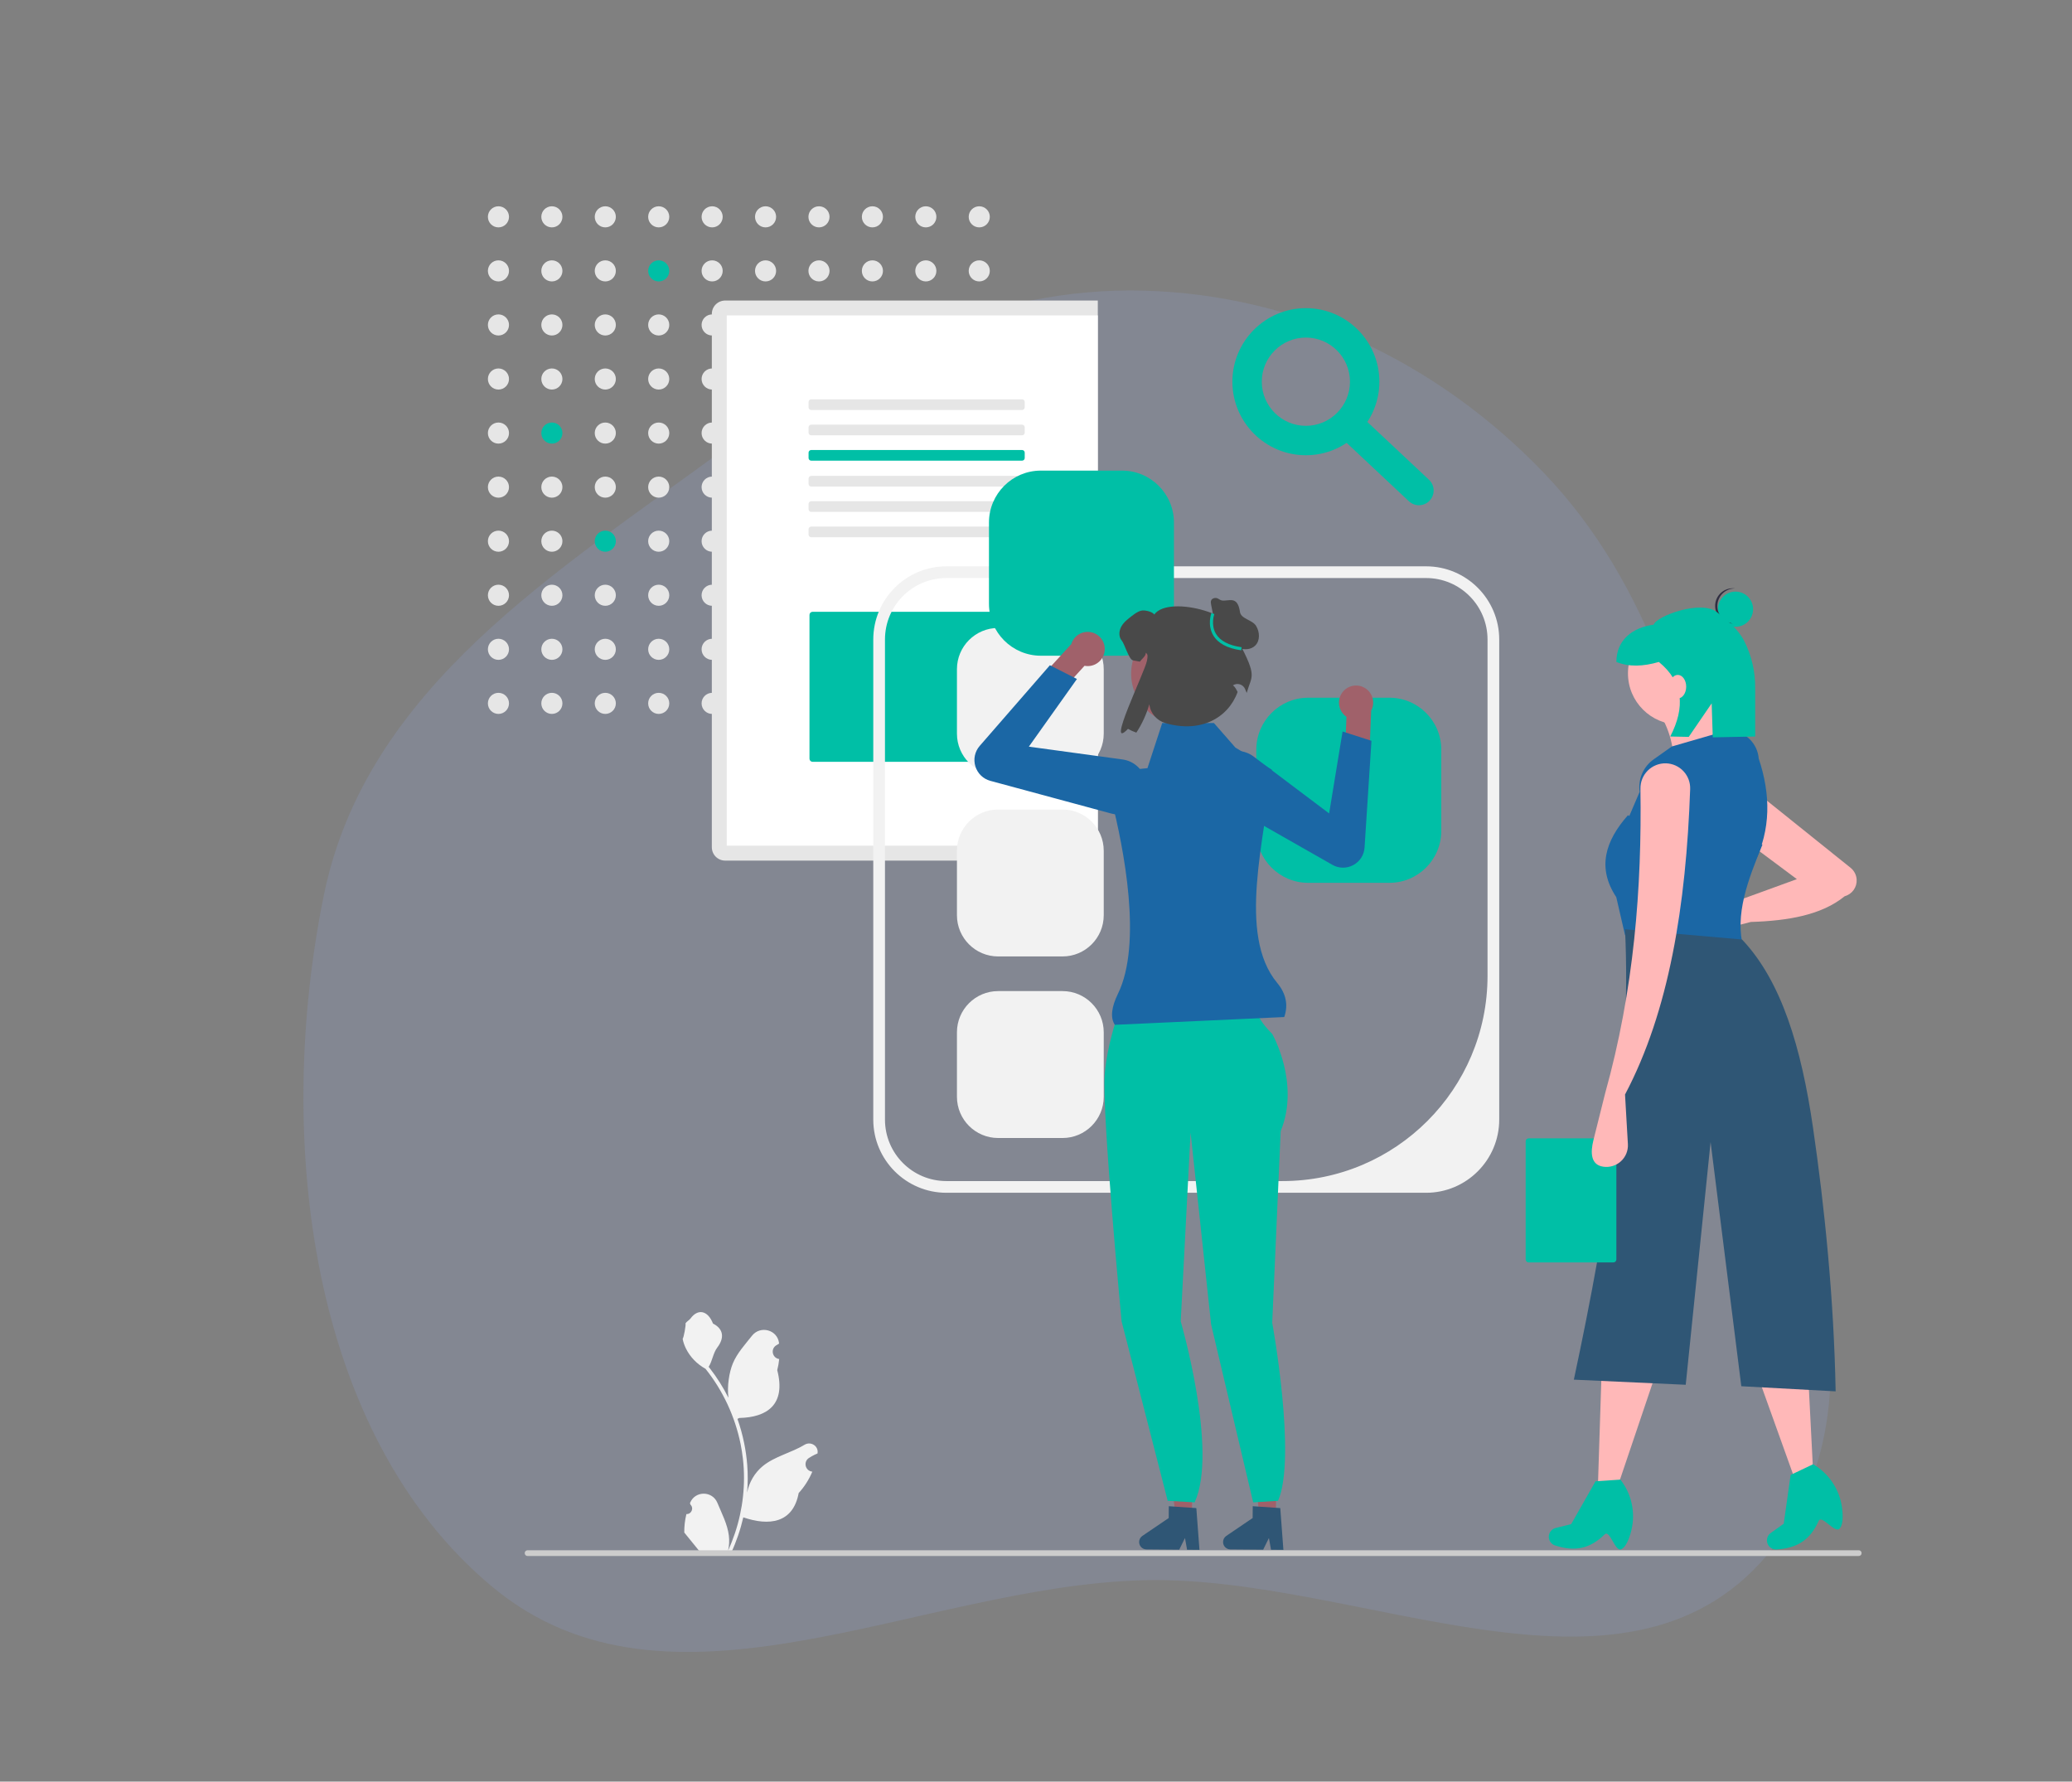 <svg width="799" height="687" viewBox="0 0 799 687" fill="none" xmlns="http://www.w3.org/2000/svg">
<rect x="0" y="0" width="799" height="687" fill="#808080" stroke="none"/>
<path fill-rule="evenodd" clip-rule="evenodd" d="M441.2 609.335C354.056 611.466 258.128 668.907 189.663 611.742C118.966 552.714 105.867 438.438 124.871 345.216C141.241 264.913 215.375 220.289 279.025 173.377C328.007 137.276 381.554 110.423 441.2 112.072C499.23 113.676 553.703 139.024 595.129 182.114C636.966 225.631 652.805 284.532 665.34 345.216C683.176 431.56 737.167 533.996 681.391 599.721C625.7 665.346 524.469 607.299 441.2 609.335Z" fill="#93B0F9" fill-opacity="0.15"/>
<g clip-path="url(#clip0_259_2075)">
<path d="M192.21 87.676C194.458 87.676 196.28 85.855 196.28 83.609C196.28 81.363 194.458 79.542 192.21 79.542C189.963 79.542 188.141 81.363 188.141 83.609C188.141 85.855 189.963 87.676 192.21 87.676Z" fill="#E6E6E6"/>
<path d="M212.812 87.676C215.06 87.676 216.882 85.855 216.882 83.609C216.882 81.363 215.06 79.542 212.812 79.542C210.564 79.542 208.742 81.363 208.742 83.609C208.742 85.855 210.564 87.676 212.812 87.676Z" fill="#E6E6E6"/>
<path d="M233.413 87.676C235.661 87.676 237.483 85.855 237.483 83.609C237.483 81.363 235.661 79.542 233.413 79.542C231.166 79.542 229.344 81.363 229.344 83.609C229.344 85.855 231.166 87.676 233.413 87.676Z" fill="#E6E6E6"/>
<path d="M254.013 87.676C256.261 87.676 258.083 85.855 258.083 83.609C258.083 81.363 256.261 79.542 254.013 79.542C251.765 79.542 249.943 81.363 249.943 83.609C249.943 85.855 251.765 87.676 254.013 87.676Z" fill="#E6E6E6"/>
<path d="M274.615 87.676C276.862 87.676 278.684 85.855 278.684 83.609C278.684 81.363 276.862 79.542 274.615 79.542C272.367 79.542 270.545 81.363 270.545 83.609C270.545 85.855 272.367 87.676 274.615 87.676Z" fill="#E6E6E6"/>
<path d="M295.214 87.676C297.462 87.676 299.284 85.855 299.284 83.609C299.284 81.363 297.462 79.542 295.214 79.542C292.967 79.542 291.145 81.363 291.145 83.609C291.145 85.855 292.967 87.676 295.214 87.676Z" fill="#E6E6E6"/>
<path d="M315.816 87.676C318.063 87.676 319.885 85.855 319.885 83.609C319.885 81.363 318.063 79.542 315.816 79.542C313.568 79.542 311.746 81.363 311.746 83.609C311.746 85.855 313.568 87.676 315.816 87.676Z" fill="#E6E6E6"/>
<path d="M336.415 87.676C338.663 87.676 340.485 85.855 340.485 83.609C340.485 81.363 338.663 79.542 336.415 79.542C334.168 79.542 332.346 81.363 332.346 83.609C332.346 85.855 334.168 87.676 336.415 87.676Z" fill="#E6E6E6"/>
<path d="M357.017 87.676C359.265 87.676 361.087 85.855 361.087 83.609C361.087 81.363 359.265 79.542 357.017 79.542C354.769 79.542 352.947 81.363 352.947 83.609C352.947 85.855 354.769 87.676 357.017 87.676Z" fill="#E6E6E6"/>
<path d="M377.619 87.676C379.866 87.676 381.688 85.855 381.688 83.609C381.688 81.363 379.866 79.542 377.619 79.542C375.371 79.542 373.549 81.363 373.549 83.609C373.549 85.855 375.371 87.676 377.619 87.676Z" fill="#E6E6E6"/>
<path d="M192.21 108.522C194.458 108.522 196.28 106.701 196.28 104.455C196.28 102.208 194.458 100.387 192.21 100.387C189.963 100.387 188.141 102.208 188.141 104.455C188.141 106.701 189.963 108.522 192.21 108.522Z" fill="#E6E6E6"/>
<path d="M212.812 108.522C215.06 108.522 216.882 106.701 216.882 104.455C216.882 102.208 215.06 100.387 212.812 100.387C210.564 100.387 208.742 102.208 208.742 104.455C208.742 106.701 210.564 108.522 212.812 108.522Z" fill="#E6E6E6"/>
<path d="M233.413 108.522C235.661 108.522 237.483 106.701 237.483 104.455C237.483 102.208 235.661 100.387 233.413 100.387C231.166 100.387 229.344 102.208 229.344 104.455C229.344 106.701 231.166 108.522 233.413 108.522Z" fill="#E6E6E6"/>
<path d="M254.013 108.522C256.261 108.522 258.083 106.701 258.083 104.455C258.083 102.208 256.261 100.387 254.013 100.387C251.765 100.387 249.943 102.208 249.943 104.455C249.943 106.701 251.765 108.522 254.013 108.522Z" fill="#00BFA6"/>
<path d="M274.615 108.522C276.862 108.522 278.684 106.701 278.684 104.455C278.684 102.208 276.862 100.387 274.615 100.387C272.367 100.387 270.545 102.208 270.545 104.455C270.545 106.701 272.367 108.522 274.615 108.522Z" fill="#E6E6E6"/>
<path d="M295.214 108.522C297.462 108.522 299.284 106.701 299.284 104.455C299.284 102.208 297.462 100.387 295.214 100.387C292.967 100.387 291.145 102.208 291.145 104.455C291.145 106.701 292.967 108.522 295.214 108.522Z" fill="#E6E6E6"/>
<path d="M315.816 108.522C318.063 108.522 319.885 106.701 319.885 104.455C319.885 102.208 318.063 100.387 315.816 100.387C313.568 100.387 311.746 102.208 311.746 104.455C311.746 106.701 313.568 108.522 315.816 108.522Z" fill="#E6E6E6"/>
<path d="M336.415 108.522C338.663 108.522 340.485 106.701 340.485 104.455C340.485 102.208 338.663 100.387 336.415 100.387C334.168 100.387 332.346 102.208 332.346 104.455C332.346 106.701 334.168 108.522 336.415 108.522Z" fill="#E6E6E6"/>
<path d="M357.017 108.522C359.265 108.522 361.087 106.701 361.087 104.455C361.087 102.208 359.265 100.387 357.017 100.387C354.769 100.387 352.947 102.208 352.947 104.455C352.947 106.701 354.769 108.522 357.017 108.522Z" fill="#E6E6E6"/>
<path d="M377.619 108.522C379.866 108.522 381.688 106.701 381.688 104.455C381.688 102.208 379.866 100.387 377.619 100.387C375.371 100.387 373.549 102.208 373.549 104.455C373.549 106.701 375.371 108.522 377.619 108.522Z" fill="#E6E6E6"/>
<path d="M192.21 129.368C194.458 129.368 196.28 127.547 196.28 125.3C196.28 123.054 194.458 121.233 192.21 121.233C189.963 121.233 188.141 123.054 188.141 125.3C188.141 127.547 189.963 129.368 192.21 129.368Z" fill="#E6E6E6"/>
<path d="M212.812 129.368C215.06 129.368 216.882 127.547 216.882 125.3C216.882 123.054 215.06 121.233 212.812 121.233C210.564 121.233 208.742 123.054 208.742 125.3C208.742 127.547 210.564 129.368 212.812 129.368Z" fill="#E6E6E6"/>
<path d="M233.413 129.368C235.661 129.368 237.483 127.547 237.483 125.3C237.483 123.054 235.661 121.233 233.413 121.233C231.166 121.233 229.344 123.054 229.344 125.3C229.344 127.547 231.166 129.368 233.413 129.368Z" fill="#E6E6E6"/>
<path d="M254.013 129.368C256.261 129.368 258.083 127.547 258.083 125.3C258.083 123.054 256.261 121.233 254.013 121.233C251.765 121.233 249.943 123.054 249.943 125.3C249.943 127.547 251.765 129.368 254.013 129.368Z" fill="#E6E6E6"/>
<path d="M274.615 129.368C276.862 129.368 278.684 127.547 278.684 125.3C278.684 123.054 276.862 121.233 274.615 121.233C272.367 121.233 270.545 123.054 270.545 125.3C270.545 127.547 272.367 129.368 274.615 129.368Z" fill="#E6E6E6"/>
<path d="M295.214 129.368C297.462 129.368 299.284 127.547 299.284 125.3C299.284 123.054 297.462 121.233 295.214 121.233C292.967 121.233 291.145 123.054 291.145 125.3C291.145 127.547 292.967 129.368 295.214 129.368Z" fill="#E6E6E6"/>
<path d="M315.816 129.368C318.063 129.368 319.885 127.547 319.885 125.3C319.885 123.054 318.063 121.233 315.816 121.233C313.568 121.233 311.746 123.054 311.746 125.3C311.746 127.547 313.568 129.368 315.816 129.368Z" fill="#E6E6E6"/>
<path d="M336.415 129.368C338.663 129.368 340.485 127.547 340.485 125.3C340.485 123.054 338.663 121.233 336.415 121.233C334.168 121.233 332.346 123.054 332.346 125.3C332.346 127.547 334.168 129.368 336.415 129.368Z" fill="#E6E6E6"/>
<path d="M357.017 129.368C359.265 129.368 361.087 127.547 361.087 125.3C361.087 123.054 359.265 121.233 357.017 121.233C354.769 121.233 352.947 123.054 352.947 125.3C352.947 127.547 354.769 129.368 357.017 129.368Z" fill="#E6E6E6"/>
<path d="M377.619 129.368C379.866 129.368 381.688 127.547 381.688 125.3C381.688 123.054 379.866 121.233 377.619 121.233C375.371 121.233 373.549 123.054 373.549 125.3C373.549 127.547 375.371 129.368 377.619 129.368Z" fill="#E6E6E6"/>
<path d="M192.21 150.213C194.458 150.213 196.28 148.392 196.28 146.146C196.28 143.9 194.458 142.079 192.21 142.079C189.963 142.079 188.141 143.9 188.141 146.146C188.141 148.392 189.963 150.213 192.21 150.213Z" fill="#E6E6E6"/>
<path d="M212.812 150.213C215.06 150.213 216.882 148.392 216.882 146.146C216.882 143.9 215.06 142.079 212.812 142.079C210.564 142.079 208.742 143.9 208.742 146.146C208.742 148.392 210.564 150.213 212.812 150.213Z" fill="#E6E6E6"/>
<path d="M233.413 150.213C235.661 150.213 237.483 148.392 237.483 146.146C237.483 143.9 235.661 142.079 233.413 142.079C231.166 142.079 229.344 143.9 229.344 146.146C229.344 148.392 231.166 150.213 233.413 150.213Z" fill="#E6E6E6"/>
<path d="M254.013 150.213C256.261 150.213 258.083 148.392 258.083 146.146C258.083 143.9 256.261 142.079 254.013 142.079C251.765 142.079 249.943 143.9 249.943 146.146C249.943 148.392 251.765 150.213 254.013 150.213Z" fill="#E6E6E6"/>
<path d="M274.615 150.213C276.862 150.213 278.684 148.392 278.684 146.146C278.684 143.9 276.862 142.079 274.615 142.079C272.367 142.079 270.545 143.9 270.545 146.146C270.545 148.392 272.367 150.213 274.615 150.213Z" fill="#E6E6E6"/>
<path d="M295.214 150.213C297.462 150.213 299.284 148.392 299.284 146.146C299.284 143.9 297.462 142.079 295.214 142.079C292.967 142.079 291.145 143.9 291.145 146.146C291.145 148.392 292.967 150.213 295.214 150.213Z" fill="#E6E6E6"/>
<path d="M315.816 150.213C318.063 150.213 319.885 148.392 319.885 146.146C319.885 143.9 318.063 142.079 315.816 142.079C313.568 142.079 311.746 143.9 311.746 146.146C311.746 148.392 313.568 150.213 315.816 150.213Z" fill="#E6E6E6"/>
<path d="M336.415 150.213C338.663 150.213 340.485 148.392 340.485 146.146C340.485 143.9 338.663 142.079 336.415 142.079C334.168 142.079 332.346 143.9 332.346 146.146C332.346 148.392 334.168 150.213 336.415 150.213Z" fill="#E6E6E6"/>
<path d="M357.017 150.213C359.265 150.213 361.087 148.392 361.087 146.146C361.087 143.9 359.265 142.079 357.017 142.079C354.769 142.079 352.947 143.9 352.947 146.146C352.947 148.392 354.769 150.213 357.017 150.213Z" fill="#E6E6E6"/>
<path d="M377.619 150.213C379.866 150.213 381.688 148.392 381.688 146.146C381.688 143.9 379.866 142.079 377.619 142.079C375.371 142.079 373.549 143.9 373.549 146.146C373.549 148.392 375.371 150.213 377.619 150.213Z" fill="#E6E6E6"/>
<path d="M192.21 171.059C194.458 171.059 196.28 169.238 196.28 166.992C196.28 164.746 194.458 162.925 192.21 162.925C189.963 162.925 188.141 164.746 188.141 166.992C188.141 169.238 189.963 171.059 192.21 171.059Z" fill="#E6E6E6"/>
<path d="M212.812 171.059C215.06 171.059 216.882 169.238 216.882 166.992C216.882 164.746 215.06 162.925 212.812 162.925C210.564 162.925 208.742 164.746 208.742 166.992C208.742 169.238 210.564 171.059 212.812 171.059Z" fill="#00BFA6"/>
<path d="M233.413 171.059C235.661 171.059 237.483 169.238 237.483 166.992C237.483 164.746 235.661 162.925 233.413 162.925C231.166 162.925 229.344 164.746 229.344 166.992C229.344 169.238 231.166 171.059 233.413 171.059Z" fill="#E6E6E6"/>
<path d="M254.013 171.059C256.261 171.059 258.083 169.238 258.083 166.992C258.083 164.746 256.261 162.925 254.013 162.925C251.765 162.925 249.943 164.746 249.943 166.992C249.943 169.238 251.765 171.059 254.013 171.059Z" fill="#E6E6E6"/>
<path d="M274.615 171.059C276.862 171.059 278.684 169.238 278.684 166.992C278.684 164.746 276.862 162.925 274.615 162.925C272.367 162.925 270.545 164.746 270.545 166.992C270.545 169.238 272.367 171.059 274.615 171.059Z" fill="#E6E6E6"/>
<path d="M295.214 171.059C297.462 171.059 299.284 169.238 299.284 166.992C299.284 164.746 297.462 162.925 295.214 162.925C292.967 162.925 291.145 164.746 291.145 166.992C291.145 169.238 292.967 171.059 295.214 171.059Z" fill="#E6E6E6"/>
<path d="M315.816 171.059C318.063 171.059 319.885 169.238 319.885 166.992C319.885 164.746 318.063 162.925 315.816 162.925C313.568 162.925 311.746 164.746 311.746 166.992C311.746 169.238 313.568 171.059 315.816 171.059Z" fill="#E6E6E6"/>
<path d="M336.415 171.059C338.663 171.059 340.485 169.238 340.485 166.992C340.485 164.746 338.663 162.925 336.415 162.925C334.168 162.925 332.346 164.746 332.346 166.992C332.346 169.238 334.168 171.059 336.415 171.059Z" fill="#E6E6E6"/>
<path d="M357.017 171.059C359.265 171.059 361.087 169.238 361.087 166.992C361.087 164.746 359.265 162.925 357.017 162.925C354.769 162.925 352.947 164.746 352.947 166.992C352.947 169.238 354.769 171.059 357.017 171.059Z" fill="#E6E6E6"/>
<path d="M377.619 171.059C379.866 171.059 381.688 169.238 381.688 166.992C381.688 164.746 379.866 162.925 377.619 162.925C375.371 162.925 373.549 164.746 373.549 166.992C373.549 169.238 375.371 171.059 377.619 171.059Z" fill="#E6E6E6"/>
<path d="M192.21 191.905C194.458 191.905 196.28 190.084 196.28 187.838C196.28 185.591 194.458 183.771 192.21 183.771C189.963 183.771 188.141 185.591 188.141 187.838C188.141 190.084 189.963 191.905 192.21 191.905Z" fill="#E6E6E6"/>
<path d="M212.812 191.905C215.06 191.905 216.882 190.084 216.882 187.838C216.882 185.591 215.06 183.771 212.812 183.771C210.564 183.771 208.742 185.591 208.742 187.838C208.742 190.084 210.564 191.905 212.812 191.905Z" fill="#E6E6E6"/>
<path d="M233.413 191.905C235.661 191.905 237.483 190.084 237.483 187.838C237.483 185.591 235.661 183.771 233.413 183.771C231.166 183.771 229.344 185.591 229.344 187.838C229.344 190.084 231.166 191.905 233.413 191.905Z" fill="#E6E6E6"/>
<path d="M254.013 191.905C256.261 191.905 258.083 190.084 258.083 187.838C258.083 185.591 256.261 183.771 254.013 183.771C251.765 183.771 249.943 185.591 249.943 187.838C249.943 190.084 251.765 191.905 254.013 191.905Z" fill="#E6E6E6"/>
<path d="M274.615 191.905C276.862 191.905 278.684 190.084 278.684 187.838C278.684 185.591 276.862 183.771 274.615 183.771C272.367 183.771 270.545 185.591 270.545 187.838C270.545 190.084 272.367 191.905 274.615 191.905Z" fill="#E6E6E6"/>
<path d="M295.214 191.905C297.462 191.905 299.284 190.084 299.284 187.838C299.284 185.591 297.462 183.771 295.214 183.771C292.967 183.771 291.145 185.591 291.145 187.838C291.145 190.084 292.967 191.905 295.214 191.905Z" fill="#E6E6E6"/>
<path d="M315.816 191.905C318.063 191.905 319.885 190.084 319.885 187.838C319.885 185.591 318.063 183.771 315.816 183.771C313.568 183.771 311.746 185.591 311.746 187.838C311.746 190.084 313.568 191.905 315.816 191.905Z" fill="#E6E6E6"/>
<path d="M336.415 191.905C338.663 191.905 340.485 190.084 340.485 187.838C340.485 185.591 338.663 183.771 336.415 183.771C334.168 183.771 332.346 185.591 332.346 187.838C332.346 190.084 334.168 191.905 336.415 191.905Z" fill="#E6E6E6"/>
<path d="M357.017 191.905C359.265 191.905 361.087 190.084 361.087 187.838C361.087 185.591 359.265 183.771 357.017 183.771C354.769 183.771 352.947 185.591 352.947 187.838C352.947 190.084 354.769 191.905 357.017 191.905Z" fill="#E6E6E6"/>
<path d="M377.619 191.905C379.866 191.905 381.688 190.084 381.688 187.838C381.688 185.591 379.866 183.771 377.619 183.771C375.371 183.771 373.549 185.591 373.549 187.838C373.549 190.084 375.371 191.905 377.619 191.905Z" fill="#E6E6E6"/>
<path d="M192.21 212.751C194.458 212.751 196.28 210.93 196.28 208.684C196.28 206.438 194.458 204.617 192.21 204.617C189.963 204.617 188.141 206.438 188.141 208.684C188.141 210.93 189.963 212.751 192.21 212.751Z" fill="#E6E6E6"/>
<path d="M212.812 212.751C215.06 212.751 216.882 210.93 216.882 208.684C216.882 206.438 215.06 204.617 212.812 204.617C210.564 204.617 208.742 206.438 208.742 208.684C208.742 210.93 210.564 212.751 212.812 212.751Z" fill="#E6E6E6"/>
<path d="M233.413 212.751C235.661 212.751 237.483 210.93 237.483 208.684C237.483 206.438 235.661 204.617 233.413 204.617C231.166 204.617 229.344 206.438 229.344 208.684C229.344 210.93 231.166 212.751 233.413 212.751Z" fill="#00BFA6"/>
<path d="M254.013 212.751C256.261 212.751 258.083 210.93 258.083 208.684C258.083 206.438 256.261 204.617 254.013 204.617C251.765 204.617 249.943 206.438 249.943 208.684C249.943 210.93 251.765 212.751 254.013 212.751Z" fill="#E6E6E6"/>
<path d="M274.615 212.751C276.862 212.751 278.684 210.93 278.684 208.684C278.684 206.438 276.862 204.617 274.615 204.617C272.367 204.617 270.545 206.438 270.545 208.684C270.545 210.93 272.367 212.751 274.615 212.751Z" fill="#E6E6E6"/>
<path d="M295.214 212.751C297.462 212.751 299.284 210.93 299.284 208.684C299.284 206.438 297.462 204.617 295.214 204.617C292.967 204.617 291.145 206.438 291.145 208.684C291.145 210.93 292.967 212.751 295.214 212.751Z" fill="#E6E6E6"/>
<path d="M315.816 212.751C318.063 212.751 319.885 210.93 319.885 208.684C319.885 206.438 318.063 204.617 315.816 204.617C313.568 204.617 311.746 206.438 311.746 208.684C311.746 210.93 313.568 212.751 315.816 212.751Z" fill="#E6E6E6"/>
<path d="M336.415 212.751C338.663 212.751 340.485 210.93 340.485 208.684C340.485 206.438 338.663 204.617 336.415 204.617C334.168 204.617 332.346 206.438 332.346 208.684C332.346 210.93 334.168 212.751 336.415 212.751Z" fill="#E6E6E6"/>
<path d="M357.017 212.751C359.265 212.751 361.087 210.93 361.087 208.684C361.087 206.438 359.265 204.617 357.017 204.617C354.769 204.617 352.947 206.438 352.947 208.684C352.947 210.93 354.769 212.751 357.017 212.751Z" fill="#E6E6E6"/>
<path d="M377.619 212.751C379.866 212.751 381.688 210.93 381.688 208.684C381.688 206.438 379.866 204.617 377.619 204.617C375.371 204.617 373.549 206.438 373.549 208.684C373.549 210.93 375.371 212.751 377.619 212.751Z" fill="#E6E6E6"/>
<path d="M192.21 233.596C194.458 233.596 196.28 231.775 196.28 229.529C196.28 227.283 194.458 225.462 192.21 225.462C189.963 225.462 188.141 227.283 188.141 229.529C188.141 231.775 189.963 233.596 192.21 233.596Z" fill="#E6E6E6"/>
<path d="M212.812 233.596C215.06 233.596 216.882 231.775 216.882 229.529C216.882 227.283 215.06 225.462 212.812 225.462C210.564 225.462 208.742 227.283 208.742 229.529C208.742 231.775 210.564 233.596 212.812 233.596Z" fill="#E6E6E6"/>
<path d="M233.413 233.596C235.661 233.596 237.483 231.775 237.483 229.529C237.483 227.283 235.661 225.462 233.413 225.462C231.166 225.462 229.344 227.283 229.344 229.529C229.344 231.775 231.166 233.596 233.413 233.596Z" fill="#E6E6E6"/>
<path d="M254.013 233.596C256.261 233.596 258.083 231.775 258.083 229.529C258.083 227.283 256.261 225.462 254.013 225.462C251.765 225.462 249.943 227.283 249.943 229.529C249.943 231.775 251.765 233.596 254.013 233.596Z" fill="#E6E6E6"/>
<path d="M274.615 233.596C276.862 233.596 278.684 231.775 278.684 229.529C278.684 227.283 276.862 225.462 274.615 225.462C272.367 225.462 270.545 227.283 270.545 229.529C270.545 231.775 272.367 233.596 274.615 233.596Z" fill="#E6E6E6"/>
<path d="M295.214 233.596C297.462 233.596 299.284 231.775 299.284 229.529C299.284 227.283 297.462 225.462 295.214 225.462C292.967 225.462 291.145 227.283 291.145 229.529C291.145 231.775 292.967 233.596 295.214 233.596Z" fill="#E6E6E6"/>
<path d="M315.816 233.596C318.063 233.596 319.885 231.775 319.885 229.529C319.885 227.283 318.063 225.462 315.816 225.462C313.568 225.462 311.746 227.283 311.746 229.529C311.746 231.775 313.568 233.596 315.816 233.596Z" fill="#E6E6E6"/>
<path d="M336.415 233.596C338.663 233.596 340.485 231.775 340.485 229.529C340.485 227.283 338.663 225.462 336.415 225.462C334.168 225.462 332.346 227.283 332.346 229.529C332.346 231.775 334.168 233.596 336.415 233.596Z" fill="#E6E6E6"/>
<path d="M357.017 233.596C359.265 233.596 361.087 231.775 361.087 229.529C361.087 227.283 359.265 225.462 357.017 225.462C354.769 225.462 352.947 227.283 352.947 229.529C352.947 231.775 354.769 233.596 357.017 233.596Z" fill="#E6E6E6"/>
<path d="M377.619 233.596C379.866 233.596 381.688 231.775 381.688 229.529C381.688 227.283 379.866 225.462 377.619 225.462C375.371 225.462 373.549 227.283 373.549 229.529C373.549 231.775 375.371 233.596 377.619 233.596Z" fill="#E6E6E6"/>
<path d="M192.21 254.442C194.458 254.442 196.28 252.621 196.28 250.375C196.28 248.129 194.458 246.308 192.21 246.308C189.963 246.308 188.141 248.129 188.141 250.375C188.141 252.621 189.963 254.442 192.21 254.442Z" fill="#E6E6E6"/>
<path d="M212.812 254.442C215.06 254.442 216.882 252.621 216.882 250.375C216.882 248.129 215.06 246.308 212.812 246.308C210.564 246.308 208.742 248.129 208.742 250.375C208.742 252.621 210.564 254.442 212.812 254.442Z" fill="#E6E6E6"/>
<path d="M233.413 254.442C235.661 254.442 237.483 252.621 237.483 250.375C237.483 248.129 235.661 246.308 233.413 246.308C231.166 246.308 229.344 248.129 229.344 250.375C229.344 252.621 231.166 254.442 233.413 254.442Z" fill="#E6E6E6"/>
<path d="M254.013 254.442C256.261 254.442 258.083 252.621 258.083 250.375C258.083 248.129 256.261 246.308 254.013 246.308C251.765 246.308 249.943 248.129 249.943 250.375C249.943 252.621 251.765 254.442 254.013 254.442Z" fill="#E6E6E6"/>
<path d="M274.615 254.442C276.862 254.442 278.684 252.621 278.684 250.375C278.684 248.129 276.862 246.308 274.615 246.308C272.367 246.308 270.545 248.129 270.545 250.375C270.545 252.621 272.367 254.442 274.615 254.442Z" fill="#E6E6E6"/>
<path d="M295.214 254.442C297.462 254.442 299.284 252.621 299.284 250.375C299.284 248.129 297.462 246.308 295.214 246.308C292.967 246.308 291.145 248.129 291.145 250.375C291.145 252.621 292.967 254.442 295.214 254.442Z" fill="#E6E6E6"/>
<path d="M315.816 254.442C318.063 254.442 319.885 252.621 319.885 250.375C319.885 248.129 318.063 246.308 315.816 246.308C313.568 246.308 311.746 248.129 311.746 250.375C311.746 252.621 313.568 254.442 315.816 254.442Z" fill="#E6E6E6"/>
<path d="M336.415 254.442C338.663 254.442 340.485 252.621 340.485 250.375C340.485 248.129 338.663 246.308 336.415 246.308C334.168 246.308 332.346 248.129 332.346 250.375C332.346 252.621 334.168 254.442 336.415 254.442Z" fill="#E6E6E6"/>
<path d="M357.017 254.442C359.265 254.442 361.087 252.621 361.087 250.375C361.087 248.129 359.265 246.308 357.017 246.308C354.769 246.308 352.947 248.129 352.947 250.375C352.947 252.621 354.769 254.442 357.017 254.442Z" fill="#E6E6E6"/>
<path d="M377.619 254.442C379.866 254.442 381.688 252.621 381.688 250.375C381.688 248.129 379.866 246.308 377.619 246.308C375.371 246.308 373.549 248.129 373.549 250.375C373.549 252.621 375.371 254.442 377.619 254.442Z" fill="#E6E6E6"/>
<path d="M192.21 275.288C194.458 275.288 196.28 273.467 196.28 271.221C196.28 268.975 194.458 267.154 192.21 267.154C189.963 267.154 188.141 268.975 188.141 271.221C188.141 273.467 189.963 275.288 192.21 275.288Z" fill="#E6E6E6"/>
<path d="M212.812 275.288C215.06 275.288 216.882 273.467 216.882 271.221C216.882 268.975 215.06 267.154 212.812 267.154C210.564 267.154 208.742 268.975 208.742 271.221C208.742 273.467 210.564 275.288 212.812 275.288Z" fill="#E6E6E6"/>
<path d="M233.413 275.288C235.661 275.288 237.483 273.467 237.483 271.221C237.483 268.975 235.661 267.154 233.413 267.154C231.166 267.154 229.344 268.975 229.344 271.221C229.344 273.467 231.166 275.288 233.413 275.288Z" fill="#E6E6E6"/>
<path d="M254.013 275.288C256.261 275.288 258.083 273.467 258.083 271.221C258.083 268.975 256.261 267.154 254.013 267.154C251.765 267.154 249.943 268.975 249.943 271.221C249.943 273.467 251.765 275.288 254.013 275.288Z" fill="#E6E6E6"/>
<path d="M274.615 275.288C276.862 275.288 278.684 273.467 278.684 271.221C278.684 268.975 276.862 267.154 274.615 267.154C272.367 267.154 270.545 268.975 270.545 271.221C270.545 273.467 272.367 275.288 274.615 275.288Z" fill="#E6E6E6"/>
<path d="M295.214 275.288C297.462 275.288 299.284 273.467 299.284 271.221C299.284 268.975 297.462 267.154 295.214 267.154C292.967 267.154 291.145 268.975 291.145 271.221C291.145 273.467 292.967 275.288 295.214 275.288Z" fill="#E6E6E6"/>
<path d="M315.816 275.288C318.063 275.288 319.885 273.467 319.885 271.221C319.885 268.975 318.063 267.154 315.816 267.154C313.568 267.154 311.746 268.975 311.746 271.221C311.746 273.467 313.568 275.288 315.816 275.288Z" fill="#E6E6E6"/>
<path d="M336.415 275.288C338.663 275.288 340.485 273.467 340.485 271.221C340.485 268.975 338.663 267.154 336.415 267.154C334.168 267.154 332.346 268.975 332.346 271.221C332.346 273.467 334.168 275.288 336.415 275.288Z" fill="#E6E6E6"/>
<path d="M357.017 275.288C359.265 275.288 361.087 273.467 361.087 271.221C361.087 268.975 359.265 267.154 357.017 267.154C354.769 267.154 352.947 268.975 352.947 271.221C352.947 273.467 354.769 275.288 357.017 275.288Z" fill="#E6E6E6"/>
<path d="M377.619 275.288C379.866 275.288 381.688 273.467 381.688 271.221C381.688 268.975 379.866 267.154 377.619 267.154C375.371 267.154 373.549 268.975 373.549 271.221C373.549 273.467 375.371 275.288 377.619 275.288Z" fill="#E6E6E6"/>
<path d="M427.308 115.889C428.672 115.889 429.981 116.431 430.946 117.395C431.911 118.359 432.453 119.667 432.453 121.031V326.707C432.453 327.382 432.32 328.051 432.061 328.675C431.803 329.299 431.424 329.865 430.946 330.343C430.468 330.82 429.901 331.199 429.277 331.457C428.653 331.716 427.983 331.849 427.308 331.849H279.639C278.964 331.849 278.295 331.716 277.67 331.457C277.046 331.199 276.479 330.82 276.001 330.343C275.523 329.865 275.144 329.299 274.886 328.675C274.627 328.051 274.494 327.382 274.494 326.707V121.031C274.494 119.667 275.036 118.359 276.001 117.395C276.966 116.431 278.275 115.889 279.639 115.889H427.308" fill="#E6E6E6"/>
<path d="M280.238 326.108H426.709V121.629H280.238V326.108Z" fill="white"/>
<path d="M394.121 153.98C394.256 153.98 394.39 154.007 394.514 154.059C394.639 154.11 394.753 154.186 394.848 154.282C394.944 154.377 395.02 154.491 395.071 154.615C395.123 154.74 395.15 154.874 395.15 155.009V157.066C395.15 157.338 395.041 157.6 394.848 157.793C394.655 157.986 394.394 158.094 394.121 158.094H312.826C312.691 158.094 312.557 158.067 312.432 158.016C312.307 157.964 312.194 157.888 312.098 157.793C312.003 157.697 311.927 157.584 311.875 157.459C311.824 157.334 311.797 157.201 311.797 157.066V155.009C311.797 154.874 311.823 154.74 311.875 154.615C311.927 154.491 312.003 154.377 312.098 154.282C312.194 154.186 312.307 154.11 312.432 154.059C312.557 154.007 312.691 153.98 312.826 153.98H394.121" fill="#E6E6E6"/>
<path d="M394.121 163.75C394.394 163.75 394.655 163.858 394.848 164.051C395.041 164.244 395.15 164.506 395.15 164.778V166.835C395.15 167.108 395.041 167.369 394.848 167.562C394.655 167.755 394.394 167.864 394.121 167.864H312.826C312.691 167.864 312.557 167.837 312.432 167.785C312.307 167.734 312.194 167.658 312.098 167.562C312.003 167.467 311.927 167.353 311.875 167.229C311.824 167.104 311.797 166.97 311.797 166.835V164.778C311.797 164.643 311.824 164.51 311.875 164.385C311.927 164.26 312.003 164.147 312.098 164.051C312.194 163.956 312.307 163.88 312.432 163.828C312.557 163.777 312.691 163.75 312.826 163.75H394.121" fill="#E6E6E6"/>
<path d="M394.121 173.52C394.394 173.52 394.655 173.628 394.848 173.821C395.041 174.014 395.15 174.275 395.15 174.548V176.605C395.15 176.877 395.041 177.139 394.848 177.332C394.655 177.525 394.394 177.633 394.121 177.633H312.826C312.553 177.633 312.291 177.525 312.098 177.332C311.905 177.139 311.797 176.877 311.797 176.605V174.548C311.797 174.275 311.905 174.014 312.098 173.821C312.291 173.628 312.553 173.52 312.826 173.52H394.121" fill="#00BFA6"/>
<path d="M394.121 183.503C394.394 183.503 394.655 183.611 394.848 183.804C395.041 183.997 395.15 184.259 395.15 184.531V186.588C395.15 186.861 395.041 187.122 394.848 187.315C394.655 187.508 394.394 187.616 394.121 187.616H312.826C312.691 187.616 312.557 187.59 312.432 187.538C312.307 187.486 312.194 187.411 312.098 187.315C312.003 187.22 311.927 187.106 311.875 186.982C311.824 186.857 311.797 186.723 311.797 186.588V184.531C311.797 184.396 311.824 184.263 311.875 184.138C311.927 184.013 312.003 183.9 312.098 183.804C312.194 183.709 312.307 183.633 312.432 183.581C312.557 183.53 312.691 183.503 312.826 183.503H394.121" fill="#E6E6E6"/>
<path d="M394.121 193.272C394.394 193.272 394.655 193.381 394.848 193.574C395.041 193.767 395.15 194.028 395.15 194.301V196.358C395.15 196.493 395.123 196.626 395.071 196.751C395.02 196.876 394.944 196.989 394.848 197.085C394.753 197.18 394.639 197.256 394.514 197.308C394.39 197.359 394.256 197.386 394.121 197.386H312.826C312.691 197.386 312.557 197.359 312.432 197.308C312.307 197.256 312.194 197.18 312.098 197.085C312.003 196.989 311.927 196.876 311.875 196.751C311.823 196.626 311.797 196.493 311.797 196.358V194.301C311.797 194.166 311.824 194.032 311.875 193.907C311.927 193.783 312.003 193.669 312.098 193.574C312.194 193.478 312.307 193.402 312.432 193.351C312.557 193.299 312.691 193.272 312.826 193.272H394.121" fill="#E6E6E6"/>
<path d="M394.121 203.042C394.394 203.042 394.655 203.15 394.848 203.343C395.041 203.536 395.15 203.798 395.15 204.07V206.127C395.15 206.4 395.041 206.661 394.848 206.854C394.655 207.047 394.394 207.156 394.121 207.156H312.826C312.553 207.156 312.291 207.047 312.098 206.854C311.905 206.661 311.797 206.4 311.797 206.127V204.07C311.797 203.798 311.905 203.536 312.098 203.343C312.291 203.15 312.553 203.042 312.826 203.042H394.121" fill="#E6E6E6"/>
<path d="M313.345 235.906C313.028 235.907 312.725 236.032 312.501 236.256C312.277 236.48 312.151 236.784 312.15 237.1V292.564C312.151 292.88 312.277 293.184 312.501 293.407C312.725 293.631 313.028 293.757 313.345 293.757H393.463C393.78 293.757 394.083 293.631 394.307 293.407C394.531 293.184 394.657 292.88 394.658 292.564V237.1C394.657 236.784 394.531 236.48 394.307 236.256C394.083 236.032 393.78 235.907 393.463 235.906H313.345Z" fill="#00BFA6"/>
</g>
<path d="M549.931 459.935H364.949C349.4 459.935 336.75 447.276 336.75 431.715V246.596C336.75 231.036 349.4 218.376 364.949 218.376H549.931C565.48 218.376 578.129 231.036 578.129 246.596V431.715C578.129 447.276 565.48 459.935 549.931 459.935V459.935ZM364.949 222.892C351.867 222.892 341.262 233.504 341.262 246.596V431.715C341.262 444.807 351.867 455.42 364.949 455.42H494.524C538.206 455.42 573.618 419.982 573.618 376.268V246.596C573.618 233.504 563.013 222.892 549.931 222.892H364.949V222.892Z" fill="#F2F2F2"/>
<path d="M384.891 242.142C376.136 242.142 369.014 249.27 369.014 258.031V282.901C369.014 291.663 376.136 298.79 384.891 298.79H409.743C418.498 298.79 425.62 291.663 425.62 282.901V258.031C425.62 249.27 418.498 242.142 409.743 242.142H384.891Z" fill="#F2F2F2"/>
<path d="M384.891 312.154C376.136 312.154 369.014 319.282 369.014 328.043V352.913C369.014 361.675 376.136 368.803 384.891 368.803H409.743C418.498 368.803 425.62 361.675 425.62 352.913V328.043C425.62 319.282 418.498 312.154 409.743 312.154H384.891V312.154Z" fill="#F2F2F2"/>
<path d="M384.891 382.167C376.136 382.167 369.014 389.294 369.014 398.056V422.926C369.014 431.687 376.136 438.815 384.891 438.815H409.743C418.498 438.815 425.62 431.687 425.62 422.926V398.056C425.62 389.294 418.498 382.167 409.743 382.167H384.891Z" fill="#F2F2F2"/>
<path d="M401.369 181.465C390.338 181.465 381.363 190.446 381.363 201.486V232.822C381.363 243.862 390.338 252.843 401.369 252.843H432.683C443.715 252.843 452.689 243.862 452.689 232.822V201.486C452.689 190.446 443.715 181.465 432.683 181.465H401.369V181.465Z" fill="#00BFA6"/>
<path d="M504.463 269.039C493.431 269.039 484.457 278.02 484.457 289.059V320.396C484.457 331.436 493.431 340.417 504.463 340.417H535.777C546.808 340.417 555.783 331.436 555.783 320.396V289.059C555.783 278.02 546.808 269.039 535.777 269.039H504.463Z" fill="#00BFA6"/>
<path d="M459.642 584.457L453.281 584.403L450.465 559.275L459.854 559.355L459.642 584.457Z" fill="#A0616A"/>
<path d="M439.266 594.58C439.252 596.147 440.514 597.437 442.085 597.451L454.734 597.557L456.948 593.065L457.761 597.58L462.533 597.623L461.328 581.522L459.668 581.411L452.895 580.944L450.711 580.797L450.672 585.353L440.512 592.249C439.739 592.775 439.273 593.646 439.266 594.58H439.266Z" fill="#2F5675"/>
<path d="M492.009 584.457L485.648 584.403L482.832 559.275L492.221 559.355L492.009 584.457Z" fill="#A0616A"/>
<path d="M471.633 594.58C471.619 596.147 472.881 597.437 474.453 597.451L487.101 597.557L489.315 593.065L490.128 597.58L494.901 597.623L493.695 581.522L492.035 581.411L485.263 580.944L483.078 580.797L483.039 585.353L472.879 592.249C472.106 592.775 471.641 593.646 471.633 594.58V594.58Z" fill="#2F5675"/>
<path d="M434.681 381.3L460.467 382.115L484.895 387.548C484.895 387.548 482.452 390.536 490.595 398.685C490.595 398.685 501.453 417.699 493.853 436.17L490.595 510.054C490.595 510.054 500.092 562.137 492.836 578.713L483.246 579.313L467.019 510.655L459.109 436.713L455.309 509.511C455.309 509.511 469.847 559.477 460.667 579.313L450.281 578.713L432.509 509.511C432.509 509.511 424.909 429.651 425.995 414.439C427.081 399.228 434.681 381.3 434.681 381.3H434.681Z" fill="#00BFA6"/>
<path d="M521.274 264.552C517.749 265.465 515.631 269.066 516.544 272.593C516.962 274.21 517.948 275.525 519.228 276.393L519.228 276.402L518.728 288.524L527.997 292.816L528.737 274.164L528.672 274.166C529.476 272.733 529.753 271.002 529.309 269.285C528.397 265.758 524.799 263.639 521.274 264.552V264.552Z" fill="#A0616A"/>
<path d="M469.47 307.813C467.523 305.881 466.393 303.262 466.351 300.415C466.294 296.595 468.207 293.127 471.468 291.14C475.223 288.851 479.919 289.083 483.431 291.729L512.537 313.66L517.723 282.067L528.858 285.654L526.201 326.793C526.015 329.671 524.39 332.206 521.854 333.574C519.317 334.943 516.308 334.908 513.804 333.483L471.741 309.534C470.896 309.052 470.135 308.472 469.47 307.812V307.813Z" fill="#1B67A5"/>
<path d="M425.089 246.88C426.949 250.013 425.92 254.061 422.79 255.923C421.356 256.777 419.731 257.016 418.211 256.731L418.205 256.738L410.032 265.698L400.43 262.216L413.027 248.448L413.071 248.495C413.509 246.911 414.529 245.486 416.052 244.58C419.182 242.718 423.228 243.748 425.089 246.88V246.88Z" fill="#A0616A"/>
<path d="M428.619 313.724L381.899 301.094C379.118 300.342 376.956 298.246 376.118 295.487C375.28 292.728 375.909 289.783 377.801 287.609L404.858 256.522L415.288 261.82L396.744 287.91L432.843 292.843C437.199 293.439 440.697 296.583 441.753 300.854C442.671 304.563 441.59 308.373 438.862 311.045C436.829 313.038 434.184 314.102 431.443 314.101C430.506 314.101 429.557 313.977 428.619 313.724H428.619Z" fill="#1B67A5"/>
<path d="M495.226 392.17L429.894 395.169C428.1 392.442 428.586 388.342 431.098 383.208C440.586 363.821 433.381 327.147 428.533 308.05C427.173 302.692 430.824 297.365 436.321 296.815L442.481 296.199L448.175 278.804H468.117L476.39 288.263L490.431 296.799C487.875 323.143 476.986 360.342 492.499 378.998C495.892 383.078 496.854 387.49 495.226 392.17V392.17Z" fill="#1B67A5"/>
<path d="M455.61 279.206C466.338 279.206 475.034 270.503 475.034 259.767C475.034 249.032 466.338 240.329 455.61 240.329C444.882 240.329 436.186 249.032 436.186 259.767C436.186 270.503 444.882 279.206 455.61 279.206Z" fill="#A0616A"/>
<path d="M477.59 247.325C480.292 237.464 450.838 229.009 445.114 236.949C444.318 235.82 441.377 235.135 440.027 235.481C438.677 235.827 437.542 236.693 436.435 237.531C434.912 238.702 433.334 239.914 432.4 241.597C431.459 243.273 431.314 245.558 432.58 247.013C433.584 248.169 435.347 254.316 436.856 254.621C437.908 254.835 438.794 255.008 439.555 255.133C440.233 254.143 441.963 252.899 441.838 251.7C442.863 252.379 442.488 253.573 442.282 254.794C441.594 258.858 426.101 290.318 434.975 281.048C435.854 281.567 436.94 282.052 438.193 282.495C440.318 279.288 442.062 275.507 443.211 271.552L443.219 271.625C443.614 275.062 446.124 277.882 449.445 278.844C462.764 282.706 473.539 277.04 477.245 266.821C475.888 264.064 475.297 264.364 475.419 264.282C477.112 263.14 479.44 263.887 480.168 265.796C480.383 266.36 480.578 266.84 480.747 267.202C482.678 260.29 484.975 261.287 477.59 247.325H477.59Z" fill="#494949"/>
<path d="M468.401 240.17L467.04 233.209C466.926 232.624 466.818 231.989 467.081 231.454C467.42 230.767 468.291 230.483 469.048 230.592C469.806 230.702 470.373 231.394 471.127 231.528C473.748 231.991 477.212 229.401 478.151 235.955C478.543 238.687 482.9 238.976 484.355 241.321C485.81 243.666 485.989 247.051 484.003 248.967C482.417 250.498 479.87 250.674 477.81 249.893C475.75 249.111 474.096 247.532 472.652 245.867C471.208 244.202 469.901 242.4 468.235 240.957" fill="#494949"/>
<path d="M478.628 250.758C473.313 250.015 469.69 248.081 467.86 245.009C465.465 240.988 467.07 236.561 467.139 236.374L468.262 236.792C468.247 236.833 466.792 240.886 468.896 244.405C470.533 247.143 473.863 248.881 478.794 249.57L478.628 250.758V250.758Z" fill="#00BFA6"/>
<path d="M503.57 175.543C487.945 175.543 475.23 162.819 475.23 147.182C475.23 131.545 487.945 118.822 503.57 118.822C519.196 118.822 531.91 131.545 531.91 147.182C531.91 162.819 519.196 175.543 503.57 175.543ZM503.57 130.166C494.194 130.166 486.566 137.799 486.566 147.182C486.566 156.566 494.194 164.199 503.57 164.199C512.947 164.199 520.574 156.566 520.574 147.182C520.574 137.799 512.947 130.166 503.57 130.166V130.166Z" fill="#00BFA6"/>
<path d="M547.173 194.816C545.784 194.816 544.392 194.309 543.299 193.282L516.7 168.336C514.414 166.195 514.298 162.606 516.44 160.321C518.576 158.028 522.163 157.914 524.449 160.061L551.048 185.006C553.334 187.147 553.45 190.737 551.308 193.022C550.193 194.215 548.684 194.816 547.173 194.816V194.816Z" fill="#00BFA6"/>
<path d="M264.691 583.82C266.618 583.941 267.683 581.544 266.225 580.148L266.08 579.571C266.099 579.525 266.118 579.479 266.138 579.432C268.087 574.782 274.691 574.814 276.624 579.471C278.339 583.605 280.522 587.746 281.06 592.116C281.301 594.046 281.193 596.011 280.765 597.905C284.783 589.12 286.898 579.527 286.898 569.88C286.898 567.456 286.765 565.033 286.494 562.615C286.271 560.637 285.964 558.672 285.567 556.724C283.416 546.197 278.758 536.17 272.041 527.796C268.811 526.029 266.118 523.268 264.492 519.958C263.907 518.764 263.449 517.479 263.232 516.171C263.6 516.219 264.618 510.618 264.341 510.274C264.853 509.497 265.77 509.11 266.329 508.351C269.111 504.577 272.944 505.236 274.945 510.365C279.219 512.524 279.26 516.104 276.638 519.548C274.969 521.738 274.74 524.703 273.276 527.048C273.426 527.241 273.583 527.428 273.734 527.621C276.496 531.166 278.885 534.977 280.899 538.98C280.329 534.531 281.17 529.171 282.602 525.716C284.233 521.779 287.29 518.463 289.981 515.06C293.214 510.972 299.844 512.756 300.414 517.938C300.419 517.988 300.425 518.038 300.43 518.088C300.03 518.314 299.638 518.554 299.256 518.807C297.074 520.251 297.828 523.637 300.414 524.036L300.472 524.045C300.327 525.486 300.08 526.915 299.719 528.32C303.172 541.684 295.717 546.551 285.073 546.77C284.838 546.89 284.609 547.011 284.374 547.126C285.452 550.164 286.314 553.282 286.952 556.441C287.525 559.232 287.922 562.054 288.145 564.888C288.422 568.463 288.398 572.057 288.097 575.626L288.115 575.5C288.88 571.569 291.013 567.897 294.11 565.352C298.723 561.56 305.241 560.163 310.218 557.115C312.613 555.647 315.683 557.544 315.265 560.323L315.245 560.456C314.504 560.758 313.781 561.108 313.082 561.5C312.682 561.725 312.291 561.965 311.908 562.218C309.726 563.663 310.48 567.048 313.066 567.447L313.124 567.456C313.166 567.463 313.203 567.469 313.245 567.475C311.973 570.495 310.202 573.299 307.985 575.717C305.826 587.383 296.553 588.49 286.633 585.092H286.627C285.542 589.819 283.958 594.438 281.921 598.839H265.112C265.052 598.652 264.998 598.459 264.943 598.272C266.498 598.369 268.064 598.278 269.595 597.995C268.348 596.464 267.1 594.92 265.853 593.389C265.823 593.358 265.799 593.328 265.775 593.298C265.142 592.514 264.504 591.737 263.871 590.953L263.871 590.952C263.831 588.546 264.12 586.147 264.691 583.82Z" fill="#F2F2F2"/>
<path d="M202.336 598.889C202.336 599.505 202.83 600 203.446 600H716.759C717.374 600 717.869 599.505 717.869 598.889C717.869 598.273 717.374 597.778 716.759 597.778H203.446C202.83 597.778 202.336 598.273 202.336 598.889Z" fill="#CCCCCC"/>
<path d="M624.101 572.293H616.205L617.615 528.594L638.484 529.721L624.101 572.293Z" fill="#FFB8B8"/>
<path d="M625.177 597.406C622.794 598.493 620.798 589.683 618.787 591.658C613.164 597.183 607.354 598.386 599.848 595.974L599.674 595.944C599.221 595.799 598.802 595.563 598.443 595.251C598.084 594.939 597.792 594.557 597.585 594.129C597.378 593.701 597.26 593.235 597.238 592.76C597.216 592.285 597.291 591.81 597.458 591.365C597.658 590.832 597.985 590.355 598.409 589.977C598.834 589.598 599.345 589.327 599.897 589.189L605.877 587.695L615.268 571.185L624.853 570.538C626.991 573.262 628.482 576.435 629.216 579.818C629.949 583.201 629.906 586.706 629.089 590.07C628.219 593.62 626.876 596.631 625.177 597.406Z" fill="#00BFA6"/>
<path d="M699.117 566.516L691.774 569.42L677.008 528.265L696.829 521.641L699.117 566.516Z" fill="#FFB8B8"/>
<path d="M709.359 589.473C707.542 591.361 702.445 583.902 701.302 586.478C698.105 593.683 693.145 596.938 685.278 597.455L685.105 597.492C684.63 597.523 684.154 597.458 683.706 597.3C683.257 597.141 682.845 596.894 682.495 596.572C682.145 596.25 681.864 595.86 681.668 595.426C681.473 594.993 681.368 594.524 681.36 594.048C681.35 593.479 681.478 592.916 681.734 592.407C681.989 591.899 682.365 591.46 682.827 591.128L687.839 587.54L690.497 568.735L699.173 564.608C702.162 566.355 704.716 568.757 706.643 571.633C708.57 574.509 709.819 577.785 710.297 581.213C710.794 584.834 710.653 588.128 709.359 589.473Z" fill="#00BFA6"/>
<path d="M675.147 355.508L663.024 358.625C662.107 358.861 661.148 358.888 660.219 358.705C659.29 358.522 658.413 358.134 657.653 357.568C656.894 357.002 656.271 356.274 655.83 355.436C655.389 354.598 655.141 353.672 655.104 352.726C655.071 351.856 655.217 350.988 655.533 350.177C655.85 349.366 656.33 348.628 656.944 348.011C657.558 347.393 658.292 346.909 659.102 346.587C659.911 346.266 660.778 346.114 661.649 346.142L672.327 346.487L692.903 338.996L673.455 324.496L675.711 304.198L713.612 334.618C714.288 335.16 714.845 335.836 715.247 336.604C715.65 337.371 715.889 338.213 715.951 339.078V339.078C716.055 340.53 715.651 341.974 714.81 343.163C713.968 344.352 712.74 345.212 711.334 345.597C702.454 352.842 689.515 355.061 675.147 355.508Z" fill="#FFB8B8"/>
<path d="M647.51 279.388C658.412 279.388 667.25 270.553 667.25 259.653C667.25 248.754 658.412 239.918 647.51 239.918C636.608 239.918 627.77 248.754 627.77 259.653C627.77 270.553 636.608 279.388 647.51 279.388Z" fill="#FFB8B8"/>
<path d="M671.763 286.718L645.255 297.431C646.033 289.054 643.837 280.67 639.051 273.749L661.047 268.675C660.761 275.391 664.394 281.394 671.763 286.718Z" fill="#FFB8B8"/>
<path d="M676.556 332.672C655.188 334.382 643.499 331.545 625.514 321.113L632.282 305.325C631.942 302.948 632.265 300.523 633.214 298.318C634.163 296.112 635.702 294.21 637.662 292.822L644.69 287.846L666.122 281.644L667.083 281.692C669.934 281.834 672.636 283.011 674.681 285.002C676.726 286.992 677.976 289.66 678.195 292.506C682.851 306.417 682.881 319.863 676.556 332.672Z" fill="#1B67A5"/>
<path d="M672.326 365.658L626.641 360.583L623.257 345.923C615.756 334.603 619.03 324.234 627.769 314.347C643.699 324.568 658.485 328.984 679.658 325.624C674.027 339.314 668.827 352.769 672.326 365.658Z" fill="#1B67A5"/>
<path d="M707.857 536.506L671.479 534.532L659.635 440.369L650.047 533.969L606.9 531.995C620.062 470.462 629.205 412.046 626.641 358.328L671.761 362.275C687.053 378.394 694.646 404.125 699.115 434.73C703.585 465.335 707.187 500.815 707.857 536.506Z" fill="#2F5675"/>
<path d="M669.24 241.688C672.988 241.688 676.025 238.651 676.025 234.904C676.025 231.158 672.988 228.121 669.24 228.121C665.493 228.121 662.455 231.158 662.455 234.904C662.455 238.651 665.493 241.688 669.24 241.688Z" fill="#00BFA6"/>
<path d="M662.249 233.244C662.361 231.523 663.124 229.909 664.384 228.731C665.644 227.553 667.306 226.9 669.031 226.904C668.891 226.886 668.752 226.864 668.609 226.855C666.813 226.74 665.045 227.342 663.694 228.53C662.342 229.718 661.518 231.394 661.403 233.189C661.287 234.985 661.89 236.752 663.078 238.104C664.266 239.455 665.943 240.279 667.738 240.394C667.881 240.403 668.022 240.4 668.163 240.4C666.452 240.183 664.887 239.322 663.788 237.993C662.69 236.663 662.139 234.965 662.249 233.244V233.244Z" fill="#2F2E41"/>
<path d="M662.211 236.14C656.16 231.122 638.803 237.5 637.683 240.874C629.5 241.989 623.305 246.762 623.305 255.249V255.249C628.17 257.242 633.703 256.996 639.684 255.249C649.219 263.017 649.872 272.782 644.074 283.999L651.208 284.141L660.05 271.221L660.473 284.326L676.825 283.999V265.218C676.878 258.973 675.44 252.806 672.631 247.228C670.083 242.279 666.129 239.389 662.211 236.14Z" fill="#00BFA6"/>
<path d="M646.983 269.322C648.775 269.322 650.228 267.289 650.228 264.781C650.228 262.272 648.775 260.239 646.983 260.239C645.191 260.239 643.738 262.272 643.738 264.781C643.738 267.289 645.191 269.322 646.983 269.322Z" fill="#FFB8B8"/>
<path d="M622.164 438.946C622.466 438.946 622.756 439.066 622.97 439.28C623.183 439.494 623.303 439.783 623.303 440.085V485.649C623.303 485.951 623.183 486.24 622.97 486.454C622.756 486.668 622.466 486.788 622.164 486.788H589.464C589.161 486.788 588.872 486.668 588.658 486.454C588.444 486.24 588.324 485.951 588.324 485.649V440.085C588.324 439.783 588.444 439.494 588.658 439.28C588.872 439.066 589.161 438.946 589.464 438.946H622.164" fill="#00BFA6"/>
<path d="M626.64 422.043L627.745 441.179C627.816 442.411 627.612 443.643 627.147 444.787C626.682 445.93 625.969 446.955 625.058 447.788C624.148 448.621 623.063 449.241 621.884 449.603C620.704 449.965 619.458 450.059 618.237 449.88C613.374 449.165 613.263 444.41 614.455 439.643L618.997 421.48C630.14 381.54 633.148 342.338 632.584 304.105C632.561 302.808 632.801 301.52 633.29 300.319C633.778 299.118 634.505 298.028 635.427 297.115C636.348 296.203 637.445 295.486 638.651 295.009C639.857 294.532 641.148 294.304 642.444 294.339C643.709 294.376 644.954 294.662 646.108 295.182C647.262 295.701 648.301 296.444 649.167 297.367C650.033 298.29 650.707 299.374 651.152 300.559C651.596 301.743 651.802 303.004 651.757 304.268C650.18 349.164 643.63 389.934 626.64 422.043Z" fill="#FFB8B8"/>
<defs>
<clipPath id="clip0_259_2075">
<rect width="250.465" height="267.103" fill="white" transform="translate(172.869 79.542)"/>
</clipPath>
</defs>
</svg>
